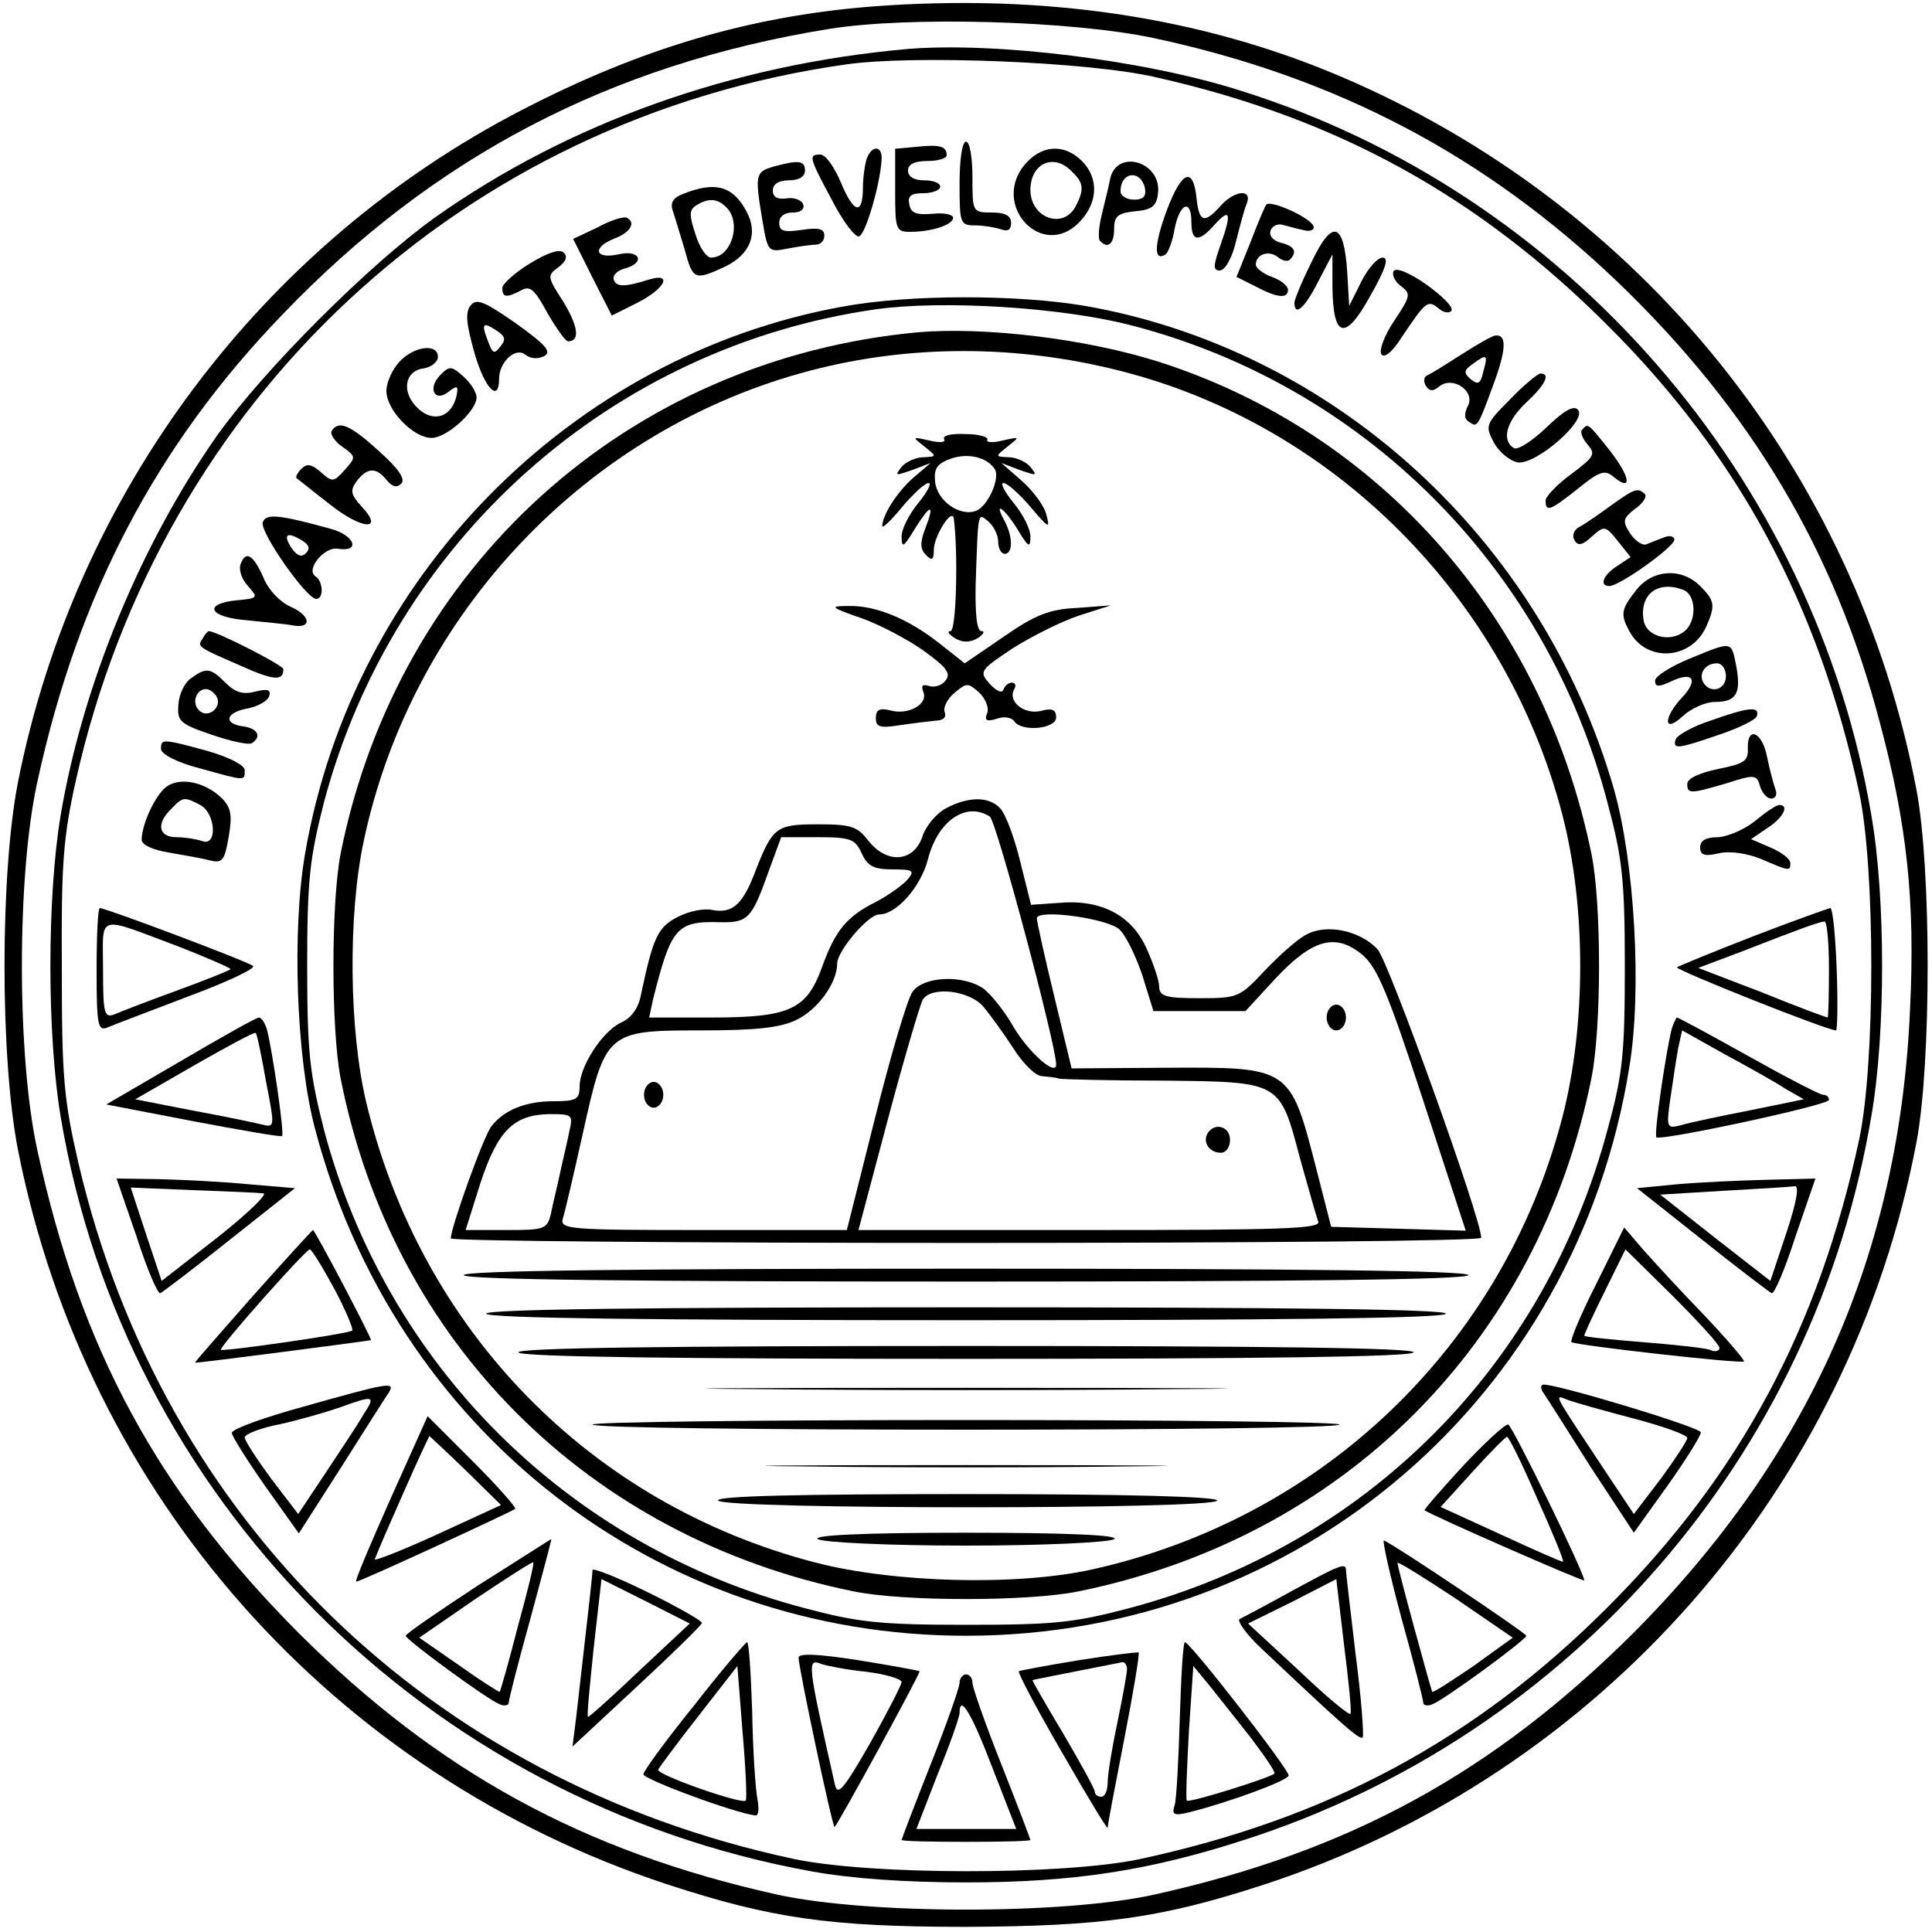 <?xml version="1.0" standalone="no"?>
<!DOCTYPE svg PUBLIC "-//W3C//DTD SVG 20010904//EN"
 "http://www.w3.org/TR/2001/REC-SVG-20010904/DTD/svg10.dtd">
<svg version="1.0" xmlns="http://www.w3.org/2000/svg"
 width="300pt" height="300pt" viewBox="0 0 300 300"
 preserveAspectRatio="xMidYMid meet">
<g transform="translate(0,300) scale(0.1,-0.1)"
fill="#000000" stroke="none">
<path d="M1355 2990 c-190 -15 -360 -65 -545 -161 -404 -209 -693 -595 -782
-1043 -28 -143 -28 -429 0 -572 106 -537 489 -969 1008 -1140 162 -53 253 -66
464 -66 211 1 302 13 464 66 521 171 910 614 1012 1153 23 122 23 424 0 546
-94 496 -429 911 -896 1109 -217 92 -459 128 -725 108z m436 -49 c285 -61 516
-183 721 -379 207 -199 337 -417 407 -684 42 -157 55 -276 47 -443 -16 -381
-156 -696 -430 -971 -218 -217 -441 -339 -744 -406 -140 -31 -443 -31 -585 0
-301 67 -526 190 -743 406 -219 220 -339 441 -406 750 -32 146 -32 427 0 572
63 290 184 522 381 726 234 244 508 388 848 443 123 20 376 13 504 -14z"/>
<path d="M1410 2924 c-272 -24 -526 -114 -735 -262 -102 -73 -264 -235 -337
-337 -119 -169 -210 -389 -244 -592 -21 -127 -21 -339 0 -466 99 -594 568
-1065 1167 -1173 60 -11 146 -17 239 -17 165 0 283 18 429 65 511 163 889 599
977 1126 22 126 22 338 0 465 -88 524 -472 967 -979 1126 -150 48 -381 76
-517 65z m385 -44 c280 -63 500 -184 701 -385 204 -203 328 -434 391 -726 25
-118 25 -420 0 -538 -63 -293 -185 -521 -391 -727 -206 -206 -434 -328 -727
-391 -119 -25 -420 -25 -539 1 -562 121 -978 525 -1108 1079 -23 100 -26 133
-26 302 -1 164 2 204 22 294 133 592 600 1027 1196 1111 104 15 379 4 481 -20z"/>
<path d="M1423 2772 l-33 -3 0 -65 c0 -60 1 -64 23 -64 34 0 67 11 67 22 0 5
-15 8 -32 6 -25 -2 -34 1 -36 15 -3 13 3 17 22 17 14 0 26 5 26 10 0 6 -11 10
-25 10 -16 0 -25 6 -25 15 0 10 10 15 30 15 17 0 30 4 30 9 0 14 -11 17 -47
13z"/>
<path d="M1490 2715 c0 -62 1 -65 24 -65 13 0 31 -3 40 -6 11 -4 16 -1 16 10
0 11 -9 16 -30 16 -30 0 -30 1 -30 55 0 30 -4 55 -10 55 -6 0 -10 -28 -10 -65z"/>
<path d="M1346 2754 c-3 -9 -6 -29 -6 -44 0 -45 -14 -42 -34 6 -10 24 -24 44
-32 44 -19 0 -18 -4 18 -71 17 -33 36 -58 42 -56 10 3 33 81 35 120 1 21 -15
22 -23 1z"/>
<path d="M1590 2743 c-50 -63 28 -146 85 -89 30 30 32 69 5 96 -28 28 -64 25
-90 -7z m74 -9 c19 -18 20 -28 6 -55 -20 -36 -70 -17 -70 26 0 41 36 58 64 29z"/>
<path d="M1200 2741 c-27 -8 -28 -13 -16 -84 8 -48 9 -49 39 -43 16 3 36 6 43
6 8 0 14 6 14 14 0 11 -9 13 -35 9 -28 -4 -35 -2 -35 11 0 10 8 16 21 16 12 0
19 5 16 13 -2 6 -14 11 -25 9 -15 -2 -22 2 -22 12 0 10 9 16 25 16 16 0 25 6
25 15 0 16 -10 17 -50 6z"/>
<path d="M1724 2723 c-3 -16 -10 -42 -14 -60 -4 -17 -5 -34 -2 -37 12 -13 22
-5 22 18 0 21 6 25 33 28 25 2 33 8 35 27 7 49 -63 71 -74 24z m54 -16 c2 -12
-3 -17 -17 -17 -12 0 -21 6 -21 13 0 31 32 34 38 4z"/>
<path d="M1812 2674 c-20 -54 -21 -81 -2 -69 4 3 11 21 14 40 8 40 26 47 26
10 0 -30 11 -32 35 -5 25 28 28 20 11 -28 -12 -34 -13 -42 -2 -42 8 0 19 19
25 44 6 24 13 51 17 60 9 23 -19 21 -41 -4 -25 -28 -33 -25 -37 12 -5 50 -23
43 -46 -18z"/>
<path d="M1061 2699 c-16 -6 -21 -14 -16 -27 3 -9 11 -36 18 -59 13 -48 15
-49 63 -27 39 19 52 51 33 86 -21 39 -48 47 -98 27z m67 -21 c24 -24 8 -78
-24 -78 -7 0 -18 16 -24 36 -10 30 -10 38 1 45 19 12 33 11 47 -3z"/>
<path d="M1966 2682 c-3 -5 -14 -31 -25 -60 l-21 -52 30 -15 c34 -18 50 -19
50 -5 0 6 -11 15 -25 20 -14 5 -25 14 -25 19 0 16 20 23 34 12 7 -6 16 -8 19
-4 12 12 7 21 -14 26 -12 3 -19 11 -16 19 2 7 11 11 18 9 8 -2 22 -6 32 -8 9
-3 17 -1 17 4 0 13 -68 44 -74 35z"/>
<path d="M928 2647 l-38 -18 30 -60 30 -59 40 20 c43 22 55 47 18 36 -38 -12
-51 -12 -55 0 -2 6 5 14 17 17 33 9 24 30 -10 22 -37 -8 -41 11 -5 25 24 9 33
25 18 32 -5 2 -25 -4 -45 -15z"/>
<path d="M2037 2594 c-15 -30 -27 -59 -27 -64 0 -23 17 -7 37 33 l22 42 0 -51
c1 -80 20 -84 59 -13 24 42 29 59 19 59 -8 0 -23 -17 -33 -37 l-19 -38 -3 52
c-5 78 -23 84 -55 17z"/>
<path d="M823 2591 c-23 -14 -43 -32 -43 -38 0 -15 6 -16 29 -4 14 8 21 2 41
-35 14 -24 28 -44 32 -44 19 0 16 23 -7 61 -25 39 -26 41 -8 54 12 9 15 17 8
23 -6 6 -26 -1 -52 -17z"/>
<path d="M2164 2579 c-3 -6 2 -16 11 -23 16 -12 16 -15 -10 -54 -15 -22 -24
-46 -20 -52 4 -7 17 3 32 27 37 55 40 58 57 44 8 -7 17 -8 20 -3 3 5 -15 23
-39 40 -27 19 -47 27 -51 21z"/>
<path d="M731 2526 c-9 -11 -7 -29 6 -75 16 -55 38 -77 38 -39 0 26 26 50 41
37 8 -6 19 -7 29 -2 12 7 3 17 -44 51 -49 34 -61 39 -70 28z m46 -64 c-9 -12
-12 -11 -18 5 -12 30 -10 34 10 21 16 -10 17 -15 8 -26z"/>
<path d="M1309 2524 c-422 -76 -761 -420 -835 -848 -21 -119 -14 -319 15 -428
123 -470 532 -788 1011 -788 517 0 948 370 1030 883 20 119 8 320 -24 432
-112 388 -434 682 -821 750 -106 18 -273 18 -376 -1z m443 -28 c363 -92 648
-375 744 -742 23 -86 27 -119 27 -254 0 -135 -3 -167 -26 -251 -98 -370 -375
-648 -743 -746 -87 -23 -118 -26 -254 -26 -134 0 -168 4 -251 26 -368 97 -649
377 -746 743 -22 87 -26 119 -26 254 0 135 4 167 26 254 108 406 446 708 859
766 103 14 282 3 390 -24z"/>
<path d="M1425 2484 c-451 -42 -807 -364 -896 -809 -15 -77 -15 -273 0 -350
81 -409 384 -712 796 -796 77 -16 273 -16 350 0 412 84 713 386 796 796 16 78
16 274 0 350 -75 366 -328 653 -671 763 -113 36 -271 55 -375 46z m315 -60
c331 -84 598 -351 686 -689 37 -143 37 -327 0 -470 -92 -354 -371 -622 -730
-702 -117 -26 -309 -21 -431 11 -349 91 -611 360 -696 713 -27 112 -29 292 -4
408 75 353 348 640 695 730 154 40 319 40 480 -1z"/>
<path d="M1466 2318 c3 -5 -6 -6 -23 -2 -27 6 -27 6 -8 -9 20 -16 20 -16 -1
-17 -12 0 -27 -7 -34 -15 -11 -14 -10 -14 16 -5 l29 11 -27 -23 c-25 -22 -48
-58 -48 -75 0 -4 14 9 31 30 17 20 35 37 41 37 5 0 -2 -14 -16 -31 -14 -17
-26 -40 -26 -52 0 -19 3 -17 20 11 25 40 32 41 17 2 -9 -23 -8 -33 1 -42 9 -9
12 -8 12 8 0 21 28 66 31 49 7 -52 4 -175 -5 -175 -6 0 -3 -5 7 -11 11 -7 23
-7 35 0 9 6 12 11 6 11 -7 0 -10 25 -9 73 4 116 3 111 20 97 8 -7 15 -21 15
-31 0 -11 5 -19 10 -19 13 0 13 26 0 51 -18 32 -1 21 20 -13 17 -28 20 -30 20
-11 0 12 -12 35 -26 52 -14 17 -21 31 -16 31 6 0 25 -17 42 -37 28 -33 31 -35
25 -13 -3 14 -21 38 -38 53 l-32 28 29 -11 c26 -9 27 -9 16 5 -7 8 -22 15 -34
15 -21 1 -21 1 -1 17 19 15 19 15 -8 9 -16 -4 -26 -3 -24 1 3 4 -12 9 -34 9
-21 1 -36 -2 -33 -8z m79 -47 c8 -14 -11 -57 -29 -64 -25 -10 -61 15 -64 45
-2 21 3 28 25 36 27 9 56 2 68 -17z"/>
<path d="M1338 2040 c28 -10 72 -33 97 -51 36 -26 42 -35 33 -46 -6 -8 -18
-11 -26 -8 -10 3 -12 0 -8 -10 7 -19 -24 -36 -52 -28 -16 4 -22 1 -22 -12 0
-14 6 -16 38 -11 20 3 45 6 55 7 11 0 17 5 14 13 -3 7 4 21 15 30 19 16 21 16
38 1 10 -9 16 -24 13 -32 -5 -12 -1 -14 15 -9 11 4 23 2 27 -4 11 -17 65 -12
65 6 0 12 -6 15 -24 10 -26 -6 -52 15 -41 34 3 5 2 10 -4 10 -5 0 -11 -5 -13
-11 -2 -6 -11 -2 -21 9 -17 19 -16 21 35 55 30 19 76 42 103 51 l50 16 -53 -4
c-43 -2 -65 -11 -114 -45 l-60 -41 -38 30 c-49 39 -100 60 -142 59 -31 0 -29
-2 20 -19z"/>
<path d="M1469 1745 c-15 -8 -32 -28 -37 -45 -14 -39 -55 -42 -84 -5 -17 22
-27 25 -78 25 -64 0 -70 -4 -96 -70 -20 -54 -36 -69 -68 -63 -13 3 -37 -2 -54
-11 -31 -16 -38 -32 -57 -122 -4 -20 -15 -35 -31 -42 -29 -14 -64 -68 -64 -99
0 -20 -5 -23 -41 -23 -43 0 -77 -14 -96 -39 -12 -15 -63 -157 -63 -174 0 -4
360 -7 800 -7 440 0 800 3 800 8 0 30 -144 430 -161 448 -27 29 -79 40 -110
23 -13 -6 -42 -32 -65 -56 -39 -42 -42 -43 -102 -43 -52 0 -62 3 -62 18 0 9
-9 36 -20 60 -23 51 -71 76 -136 70 l-43 -3 -17 68 c-9 37 -23 74 -31 82 -18
19 -50 18 -84 0z m68 -13 c10 -6 103 -355 103 -385 0 -19 -42 18 -66 58 -14
25 -36 52 -47 60 -32 22 -93 19 -110 -5 -8 -11 -34 -99 -58 -195 l-44 -175
-223 0 c-208 0 -223 1 -218 18 3 9 17 69 31 132 35 158 37 160 183 160 85 0
123 4 148 16 34 16 64 58 64 88 0 19 48 76 65 76 27 0 65 43 76 86 15 59 59
90 96 66z m-199 -57 c9 -20 19 -25 48 -25 32 0 35 -2 23 -16 -7 -8 -29 -24
-48 -34 -46 -23 -64 -44 -85 -103 -24 -65 -50 -77 -172 -77 l-96 0 6 28 c28
111 36 122 104 120 42 -1 49 5 73 72 l22 60 57 0 c51 0 58 -3 68 -25z m400
-118 c10 -9 26 -42 36 -72 l17 -55 71 0 72 0 46 50 c58 62 94 72 136 37 23
-20 40 -61 94 -226 l66 -202 -104 3 -105 3 -23 90 c-41 159 -40 158 -234 157
l-146 -1 -27 112 c-15 62 -27 116 -27 121 0 15 109 0 128 -17z m-212 -119 c11
-13 32 -42 47 -65 15 -24 35 -44 45 -44 9 -1 22 -2 27 -4 6 -1 79 -3 163 -3
182 -2 179 -1 211 -122 13 -46 25 -89 28 -97 4 -11 -57 -13 -354 -13 l-360 0
46 173 c25 94 50 178 54 185 14 21 71 14 93 -10z m-642 -195 c-3 -16 -10 -44
-14 -63 -4 -19 -11 -47 -14 -62 -6 -27 -9 -28 -70 -28 l-63 0 23 73 c27 82 52
106 107 107 36 0 37 -1 31 -27z"/>
<path d="M1000 1300 c0 -11 7 -20 15 -20 8 0 15 9 15 20 0 11 -7 20 -15 20 -8
0 -15 -9 -15 -20z"/>
<path d="M2060 1420 c0 -11 7 -20 15 -20 8 0 15 9 15 20 0 11 -7 20 -15 20 -8
0 -15 -9 -15 -20z"/>
<path d="M1875 1240 c-8 -14 3 -30 21 -30 8 0 14 9 14 20 0 21 -24 28 -35 10z"/>
<path d="M720 1020 c0 -7 267 -10 780 -10 513 0 780 3 780 10 0 7 -267 10
-780 10 -513 0 -780 -3 -780 -10z"/>
<path d="M755 960 c4 -7 263 -10 745 -10 482 0 741 3 745 10 4 7 -247 10 -745
10 -498 0 -749 -3 -745 -10z"/>
<path d="M805 900 c4 -7 247 -10 695 -10 448 0 691 3 695 10 4 7 -230 10 -695
10 -465 0 -699 -3 -695 -10z"/>
<path d="M1173 843 c180 -2 474 -2 655 0 180 1 32 2 -328 2 -360 0 -508 -1
-327 -2z"/>
<path d="M920 788 c0 -5 261 -8 580 -8 319 0 580 3 580 8 0 4 -261 7 -580 7
-319 0 -580 -3 -580 -7z"/>
<path d="M1248 723 c138 -2 366 -2 505 0 138 1 25 2 -253 2 -278 0 -391 -1
-252 -2z"/>
<path d="M1115 670 c8 -14 775 -14 775 0 0 6 -137 10 -391 10 -257 0 -388 -3
-384 -10z"/>
<path d="M1270 610 c8 -5 108 -10 230 -10 122 0 222 5 230 10 10 6 -68 10
-230 10 -162 0 -240 -4 -230 -10z"/>
<path d="M2270 2450 c-25 -16 -49 -31 -54 -33 -5 -2 -6 -9 -2 -16 6 -9 11 -9
21 -1 21 17 57 -8 44 -31 -6 -12 -5 -20 2 -24 13 -9 13 -10 38 58 20 54 21 78
3 76 -4 0 -27 -13 -52 -29z m33 -28 c-4 -18 -8 -20 -19 -11 -12 10 -11 14 3
24 22 16 24 15 16 -13z"/>
<path d="M620 2438 c-11 -12 -20 -32 -20 -45 0 -30 42 -73 70 -73 24 0 70 42
70 63 0 8 -9 22 -20 32 -19 17 -22 17 -36 3 -21 -21 -9 -44 13 -26 13 10 15 9
12 -6 -7 -33 -35 -43 -59 -21 -27 24 -23 59 8 63 12 2 22 10 22 18 0 21 -37
17 -60 -8z"/>
<path d="M2345 2380 c-39 -39 -39 -41 -25 -68 9 -15 25 -28 37 -30 28 -4 109
66 93 82 -7 7 -22 -2 -49 -28 -22 -21 -44 -35 -50 -32 -20 12 -12 42 19 71 30
28 38 45 22 45 -4 0 -26 -18 -47 -40z"/>
<path d="M515 2331 c-3 -5 5 -17 17 -25 21 -15 21 -16 3 -36 -17 -19 -19 -19
-37 -3 -14 12 -21 14 -30 5 -6 -6 -10 -13 -7 -15 2 -1 25 -20 51 -40 50 -40
86 -42 49 -3 -16 18 -18 24 -7 39 16 21 30 22 46 2 9 -11 16 -13 23 -6 7 7 -4
23 -34 50 -45 41 -63 49 -74 32z"/>
<path d="M2457 2333 c-4 -3 0 -14 8 -23 13 -15 11 -19 -25 -46 -22 -16 -40
-35 -40 -41 0 -19 7 -16 50 18 33 27 42 30 55 19 30 -25 27 -1 -5 40 -35 44
-34 43 -43 33z"/>
<path d="M2500 2214 c-19 -14 -41 -29 -49 -33 -8 -5 -10 -14 -6 -20 5 -9 12
-8 27 6 19 17 21 17 40 -7 l20 -25 -21 -14 c-22 -14 -28 -31 -12 -31 16 0 101
61 101 72 0 5 -7 7 -15 4 -8 -3 -21 -8 -28 -11 -6 -3 -18 5 -26 17 -12 19 -11
23 8 38 12 8 19 19 15 23 -11 10 -15 9 -54 -19z"/>
<path d="M408 2189 c-5 -15 68 -119 83 -119 12 0 11 27 -1 35 -16 10 13 46 34
43 37 -6 27 21 -11 31 -80 22 -100 24 -105 10z m62 -29 c10 -6 12 -12 5 -19
-7 -7 -14 -4 -23 9 -13 21 -6 25 18 10z"/>
<path d="M374 2125 c-4 -9 1 -24 11 -35 16 -18 16 -19 -16 -22 -54 -5 -46 -26
13 -31 29 -3 62 -6 72 -8 31 -6 29 15 -3 29 -16 7 -34 26 -41 43 -16 37 -28
45 -36 24z"/>
<path d="M2541 2084 c-24 -30 -25 -38 -11 -64 26 -49 95 -45 119 6 15 34 14
41 -9 64 -29 29 -74 26 -99 -6z m73 0 c20 -8 21 -48 2 -64 -23 -19 -61 -8 -64
18 -6 40 23 61 62 46z"/>
<path d="M315 2009 c-9 -13 -10 -13 57 -42 53 -24 68 -25 68 -6 0 6 -104 59
-116 59 -1 0 -6 -5 -9 -11z"/>
<path d="M2623 1977 c-29 -12 -53 -27 -53 -34 0 -10 6 -10 25 -1 34 16 43 3
17 -25 -30 -32 -29 -57 1 -29 13 12 35 22 50 22 33 0 41 13 33 56 -8 39 -5 39
-73 11z m57 -27 c0 -21 -24 -28 -35 -10 -8 14 3 30 21 30 8 0 14 -9 14 -20z"/>
<path d="M297 1947 c-10 -6 -19 -25 -20 -41 -2 -26 2 -30 52 -47 29 -10 57
-16 62 -13 16 10 9 23 -13 26 -32 4 -28 22 7 28 15 3 30 11 33 19 3 10 -2 12
-22 7 -19 -5 -31 -1 -46 14 -23 23 -30 24 -53 7z m39 -28 c10 -17 -13 -36 -27
-22 -12 12 -4 33 11 33 5 0 12 -5 16 -11z"/>
<path d="M2656 1881 c-28 -9 -52 -23 -54 -29 -5 -16 3 -15 67 7 30 10 57 23
59 29 5 16 -13 14 -72 -7z"/>
<path d="M2714 1838 c1 -20 -6 -24 -46 -32 -29 -6 -48 -15 -48 -23 0 -16 4
-16 62 1 43 14 46 13 51 -5 3 -10 11 -19 17 -19 7 0 10 6 7 14 -3 8 -9 31 -13
50 -7 39 -31 50 -30 14z"/>
<path d="M250 1837 c0 -8 25 -21 60 -30 72 -20 70 -20 70 -3 0 8 -24 20 -58
30 -70 19 -72 19 -72 3z"/>
<path d="M258 1778 c-17 -13 -38 -58 -38 -82 0 -8 18 -16 43 -20 23 -4 52 -9
63 -12 19 -5 23 0 29 36 6 34 4 46 -11 61 -26 25 -65 33 -86 17z m53 -28 c24
-13 27 -65 3 -56 -9 3 -27 6 -40 6 -28 0 -32 21 -8 44 18 19 20 19 45 6z"/>
<path d="M2725 1725 c-16 -13 -42 -24 -57 -25 -19 0 -28 -5 -28 -16 0 -12 7
-14 29 -9 17 4 44 0 66 -9 44 -19 45 -19 45 -6 0 6 -14 17 -31 24 l-30 13 25
17 c25 16 35 36 19 36 -5 0 -21 -11 -38 -25z"/>
<path d="M150 1494 c0 -88 2 -96 18 -89 9 4 65 25 125 48 59 22 104 43 100 47
-8 7 -229 90 -238 90 -3 0 -5 -43 -5 -96z m133 34 c43 -17 77 -32 75 -33 -2
-2 -39 -17 -83 -33 -44 -16 -88 -33 -97 -37 -16 -6 -18 0 -18 70 0 88 -13 84
123 33z"/>
<path d="M2722 1546 c-62 -24 -115 -46 -118 -48 -3 -4 233 -98 247 -98 2 0 3
43 1 95 -2 52 -6 95 -10 95 -4 -1 -58 -20 -120 -44z m118 -51 c0 -41 -1 -75
-2 -75 -2 0 -48 17 -102 39 l-99 38 69 26 c38 15 80 31 94 36 14 5 28 10 33
10 4 1 7 -33 7 -74z"/>
<path d="M280 1352 l-115 -67 135 -26 c74 -14 137 -25 138 -23 4 3 -16 140
-24 167 -3 9 -8 17 -12 17 -4 0 -59 -31 -122 -68z m133 -31 c14 -72 14 -72 -7
-67 -12 3 -60 13 -109 22 l-87 17 92 53 c51 29 93 52 95 50 2 -1 9 -35 16 -75z"/>
<path d="M2596 1403 c-9 -35 -28 -164 -24 -169 7 -6 268 50 268 58 0 5 -4 8
-9 8 -5 0 -57 27 -116 60 -59 33 -109 60 -111 60 -1 0 -5 -8 -8 -17z m177 -94
l28 -16 -83 -17 c-46 -9 -94 -19 -107 -23 -23 -6 -24 -5 -17 43 4 27 9 61 12
77 l6 27 66 -37 c37 -20 80 -44 95 -54z"/>
<path d="M212 1080 c16 -50 33 -90 37 -88 4 2 53 39 108 83 l101 80 -71 6
c-40 4 -102 7 -139 8 l-67 1 31 -90z m197 67 c7 -1 -25 -32 -72 -69 l-86 -67
-24 72 -24 73 96 -4 c53 -2 102 -4 110 -5z"/>
<path d="M2603 1161 l-61 -6 101 -80 c55 -44 104 -81 108 -83 4 -2 21 38 37
88 l31 90 -77 -2 c-42 -1 -105 -4 -139 -7z m171 -75 l-25 -75 -86 67 -85 67
99 6 c54 3 103 6 110 7 7 1 3 -24 -13 -72z"/>
<path d="M393 988 c-50 -57 -91 -103 -90 -104 2 -1 271 34 273 35 2 2 -87 171
-90 171 -1 0 -43 -46 -93 -102z m126 11 c18 -34 30 -63 28 -65 -4 -5 -201 -33
-204 -30 -4 3 131 155 138 156 3 0 20 -28 38 -61z"/>
<path d="M2479 1007 c-24 -47 -41 -88 -39 -91 6 -5 263 -34 268 -30 2 1 -25
33 -61 71 -36 37 -79 84 -95 102 l-30 35 -43 -87z m191 -100 c0 -5 -7 -7 -15
-3 -8 3 -55 8 -105 12 -49 4 -90 8 -90 10 0 2 14 33 32 69 l32 65 73 -72 c40
-40 73 -76 73 -81z"/>
<path d="M472 816 c-62 -17 -112 -35 -112 -41 0 -5 24 -43 52 -83 l52 -73 66
103 c36 57 69 109 74 116 10 17 -1 15 -132 -22z m92 -13 c-9 -16 -36 -56 -59
-91 l-42 -63 -42 55 c-22 30 -41 59 -41 64 0 5 25 15 57 21 31 7 72 19 92 26
52 19 55 18 35 -12z"/>
<path d="M2396 838 c5 -7 38 -59 74 -116 l67 -102 53 74 c29 41 52 78 51 82
-2 8 -220 74 -244 74 -5 0 -5 -6 -1 -12z m142 -41 c45 -12 82 -25 82 -30 0 -4
-19 -33 -41 -63 l-42 -55 -42 63 c-86 130 -83 123 -60 114 11 -4 57 -17 103
-29z"/>
<path d="M607 674 c-31 -70 -56 -128 -54 -130 2 -2 236 106 247 113 2 2 -27
35 -66 74 l-70 70 -57 -127z m116 43 l55 -54 -100 -46 c-55 -25 -98 -42 -96
-38 12 31 83 191 85 191 0 0 26 -24 56 -53z"/>
<path d="M2272 724 c-34 -37 -61 -68 -60 -69 8 -7 248 -112 248 -109 0 12
-111 239 -118 242 -5 1 -36 -28 -70 -64z m115 -51 c24 -53 42 -97 40 -98 -1
-1 -44 18 -96 42 l-94 43 49 54 c27 30 51 54 54 55 3 0 24 -43 47 -96z"/>
<path d="M742 538 c-61 -40 -112 -75 -112 -78 1 -7 127 -99 145 -106 8 -4 15
-2 15 2 0 5 15 64 34 132 18 67 33 122 32 122 -1 0 -52 -33 -114 -72z m62 -64
c-14 -55 -27 -100 -28 -101 -1 -1 -29 17 -63 41 l-62 43 87 60 c48 32 88 58
90 57 2 -1 -9 -46 -24 -100z"/>
<path d="M2176 488 c19 -68 34 -127 34 -132 0 -4 7 -6 15 -2 18 7 144 99 145
106 0 4 -201 139 -221 148 -3 1 9 -53 27 -120z m112 -75 c-34 -23 -63 -42 -64
-40 -2 3 -54 193 -54 200 0 3 40 -22 90 -55 l89 -61 -61 -44z"/>
<path d="M920 562 c0 -7 -4 -43 -25 -226 l-6 -48 100 93 c56 52 101 96 101 99
0 3 -38 25 -85 48 -47 23 -85 38 -85 34z m73 -156 c-43 -41 -79 -73 -80 -72
-2 1 3 50 9 108 l12 106 68 -34 69 -35 -78 -73z"/>
<path d="M2005 529 c-38 -21 -74 -40 -80 -43 -5 -2 10 -24 35 -47 126 -119
151 -141 156 -137 2 3 -2 61 -11 129 -8 68 -15 127 -15 131 0 12 -10 8 -85
-33z m92 -190 c-1 -4 -37 26 -80 67 l-79 73 69 34 68 35 12 -102 c7 -55 12
-104 10 -107z"/>
<path d="M1078 352 c-43 -53 -78 -101 -79 -107 0 -8 144 -61 174 -64 5 -1 6
11 3 26 -3 16 -7 76 -8 135 -2 60 -5 108 -8 108 -3 -1 -40 -44 -82 -98z m80
-148 c-7 -6 -138 40 -136 48 2 4 30 42 63 84 l60 77 8 -102 c5 -57 7 -104 5
-107z"/>
<path d="M1832 332 c-2 -64 -5 -125 -8 -135 -5 -15 -1 -17 23 -11 60 15 153
49 154 57 1 9 -153 207 -161 207 -3 0 -6 -53 -8 -118z m110 -30 c22 -29 39
-54 37 -56 -8 -7 -133 -46 -136 -42 -2 1 0 49 3 106 l7 103 24 -29 c13 -16 42
-53 65 -82z"/>
<path d="M1240 426 c0 -15 53 -266 56 -263 8 9 134 240 132 242 -2 1 -45 9
-95 17 -64 10 -93 11 -93 4z m106 -22 c30 -4 54 -11 54 -16 0 -4 -22 -47 -49
-95 -43 -75 -51 -83 -55 -62 -43 190 -43 194 -20 185 9 -3 40 -9 70 -12z"/>
<path d="M1675 422 c-49 -8 -91 -16 -93 -17 -2 -2 28 -59 67 -126 39 -68 71
-121 71 -117 0 5 12 67 26 139 14 72 24 132 22 133 -1 1 -43 -4 -93 -12z m75
-14 c0 -7 -7 -44 -15 -83 -8 -38 -15 -80 -15 -92 0 -13 -4 -23 -10 -23 -5 0
-10 3 -10 8 0 4 -22 44 -49 90 -27 45 -48 82 -48 83 2 1 39 8 140 28 4 0 7 -5
7 -11z"/>
<path d="M1490 387 c0 -7 -20 -64 -45 -127 -25 -63 -45 -116 -45 -117 0 -2 45
-3 100 -3 55 0 100 1 100 3 0 1 -20 54 -45 117 -25 63 -45 120 -45 127 0 7 -4
13 -10 13 -5 0 -10 -6 -10 -13z m51 -132 l37 -95 -78 0 -77 0 33 85 c19 46 34
89 34 95 0 31 19 -1 51 -85z"/>
</g>
</svg>
